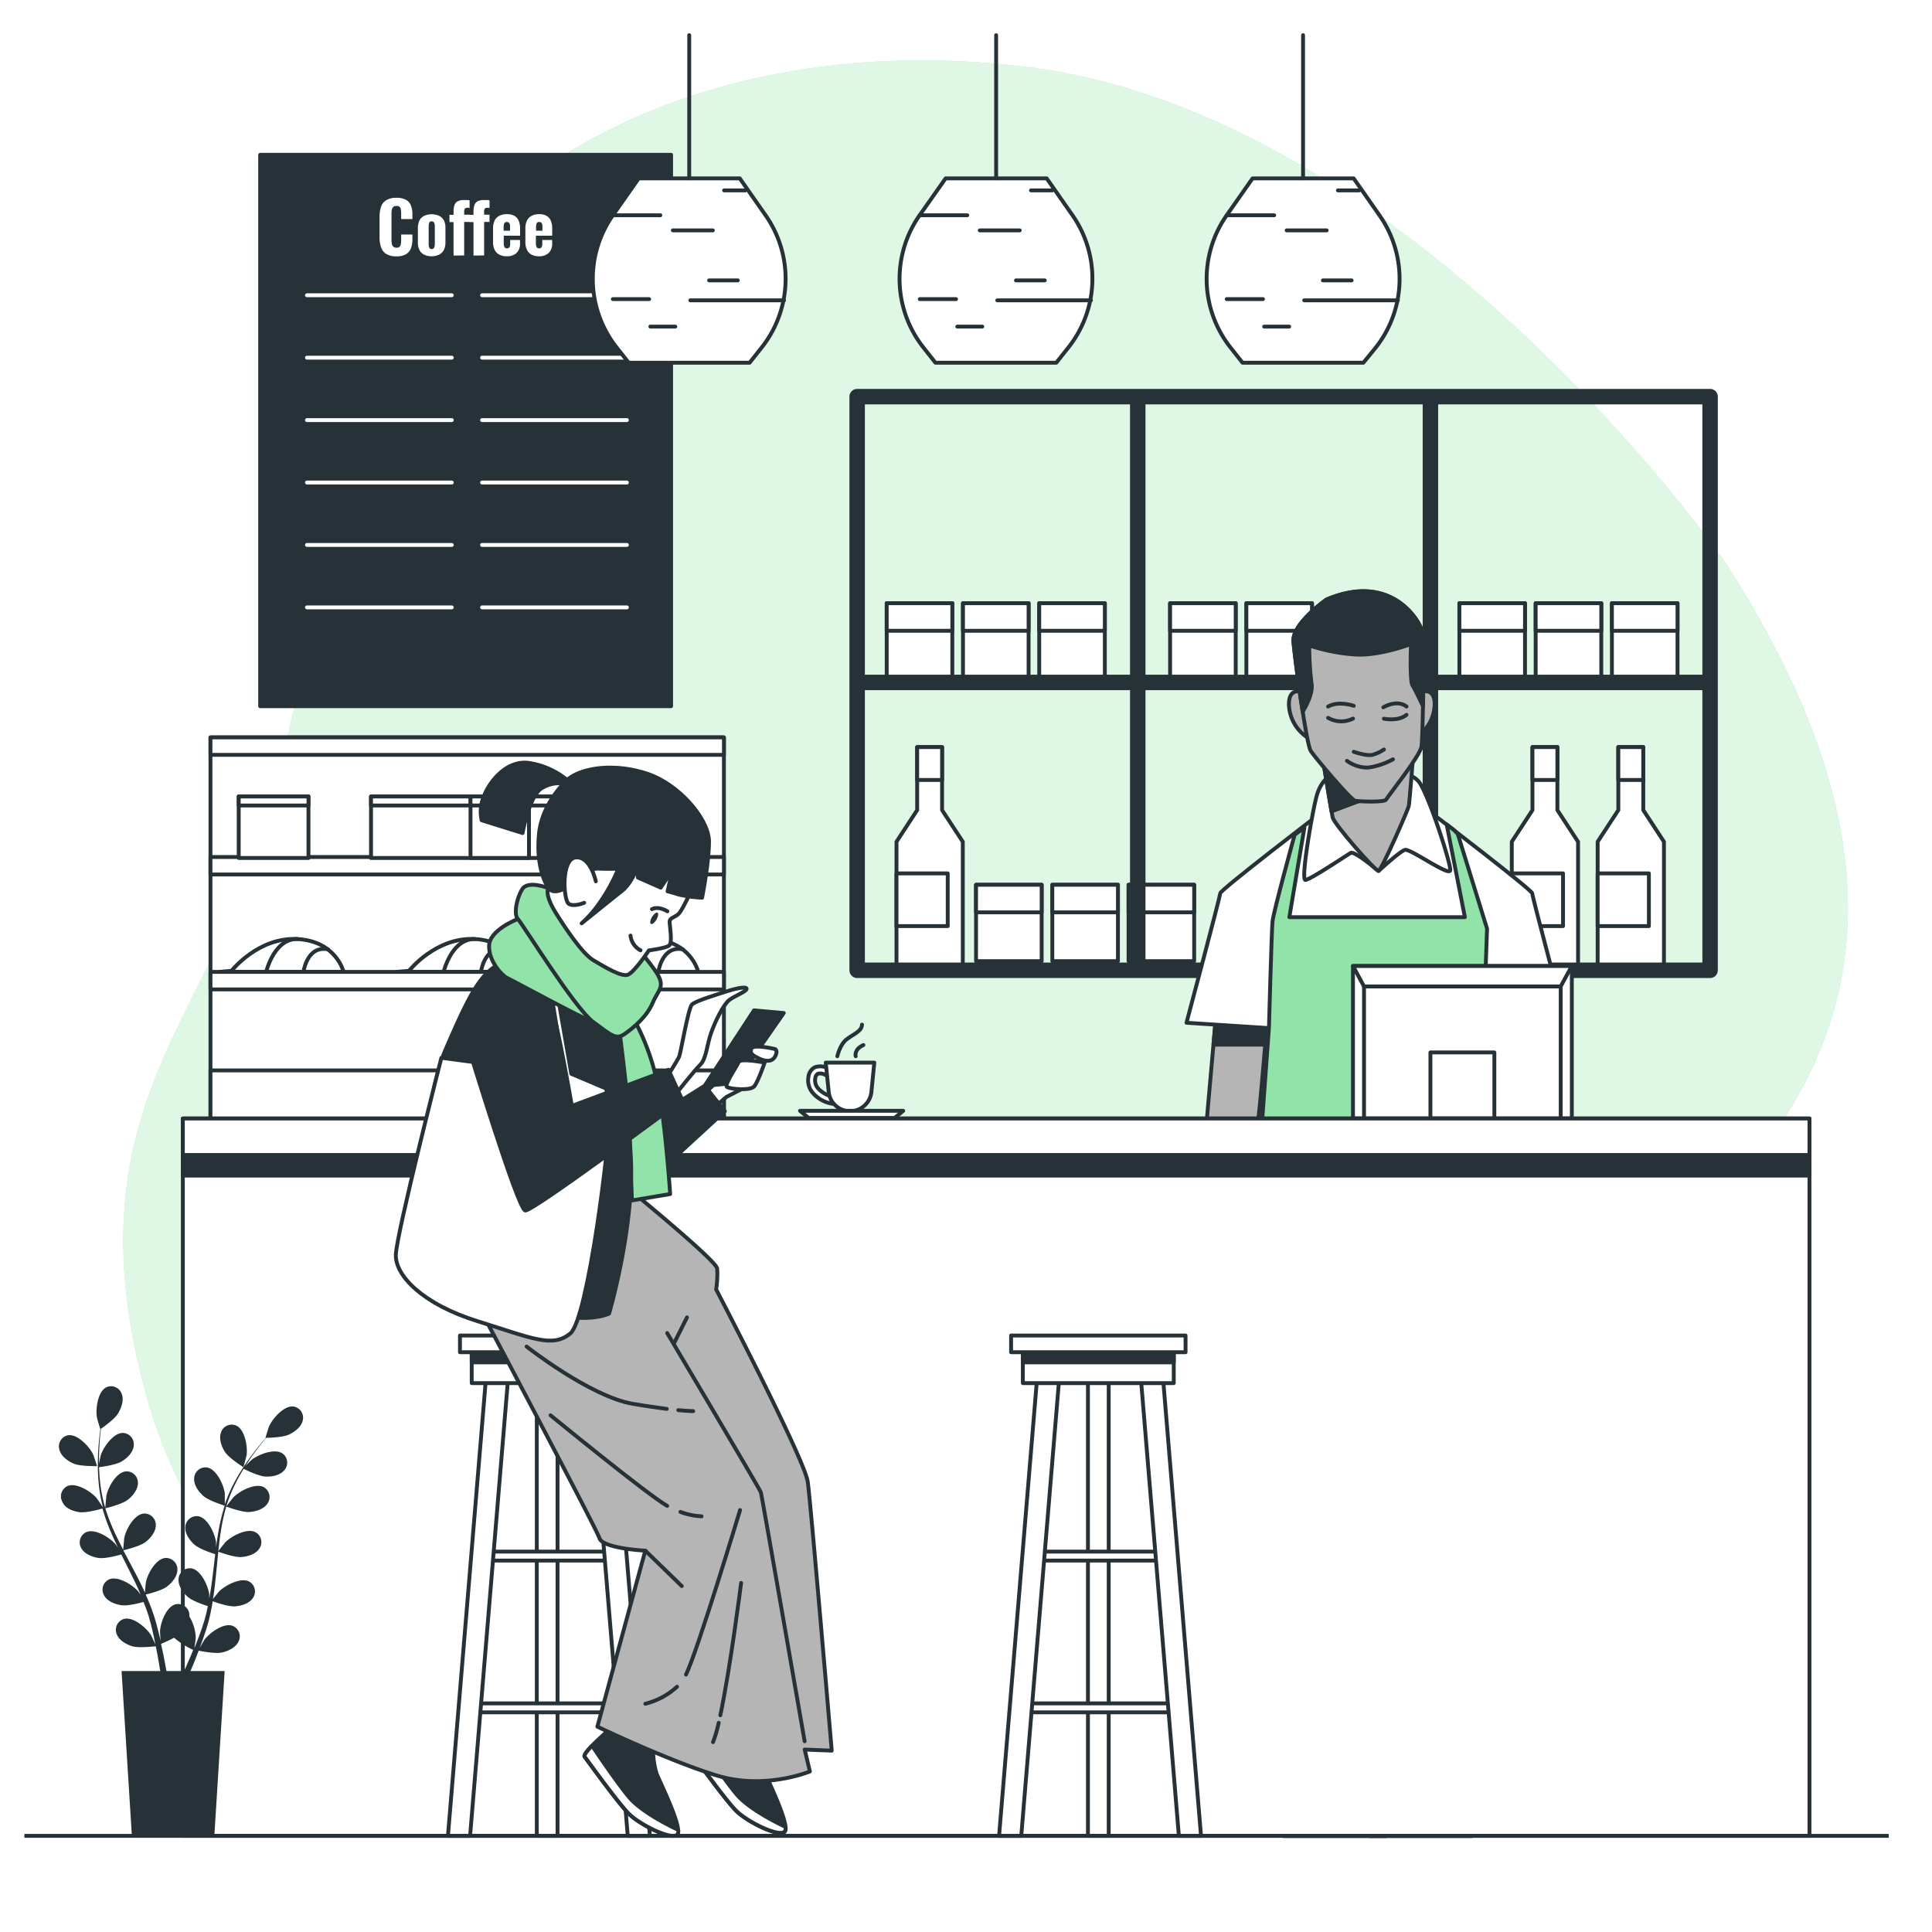 <svg class="animated" id="freepik_stories-coffee-shop" xmlns="http://www.w3.org/2000/svg" viewBox="0 0 500 500" version="1.1" xmlns:xlink="http://www.w3.org/1999/xlink" xmlns:svgjs="http://svgjs.com/svgjs"><style>svg#freepik_stories-coffee-shop:not(.animated) .animable {opacity: 0;}svg#freepik_stories-coffee-shop.animated #freepik--character-1--inject-1 {animation: 1.5s Infinite  linear heartbeat;animation-delay: 0s;}            @keyframes heartbeat {                0% {                    transform: scale(1);                }                10% {                    transform: scale(1.1);                }                30% {                    transform: scale(1);                }                40% {                    transform: scale(1);                }                50% {                    transform: scale(1.1);                }                60% {                    transform: scale(1);                }                100% {                    transform: scale(1);                }            }        </style><g id="freepik--background-simple--inject-1" class="animable" style="transform-origin: 255.072px 244.419px;"><path d="M446.33,145.29s-80.4-115.75-180.78-128C176.94,6.41,94.69,48.79,83.24,140.35,79.16,173,71.9,209.07,59,238.83,44.53,272.21,19.84,300,38.75,364.17,52.26,410,96.83,452.63,142.35,473.22H247c38.68-18.62,74.75-54.45,106.17-88C398.12,337.27,541.4,292.17,446.33,145.29Z" style="fill: rgb(146, 227, 169); transform-origin: 255.072px 244.419px;" id="el7f50uiq96oq" class="animable"></path><g id="elpj4ltdz4rja"><path d="M446.33,145.29s-80.4-115.75-180.78-128C176.94,6.41,94.69,48.79,83.24,140.35,79.16,173,71.9,209.07,59,238.83,44.53,272.21,19.84,300,38.75,364.17,52.26,410,96.83,452.63,142.35,473.22H247c38.68-18.62,74.75-54.45,106.17-88C398.12,337.27,541.4,292.17,446.33,145.29Z" style="fill: rgb(255, 255, 255); opacity: 0.7; transform-origin: 255.072px 244.419px;" class="animable"></path></g></g><g id="freepik--shelves-2--inject-1" class="animable" style="transform-origin: 332.2px 176.88px;"><rect x="229.48" y="156.11" width="16.98" height="19.76" style="fill: rgb(255, 255, 255); stroke: rgb(38, 50, 56); stroke-linecap: round; stroke-linejoin: round; transform-origin: 237.97px 165.99px;" id="elx6zt8r5z2la" class="animable"></rect><rect x="249.22" y="156.11" width="16.98" height="19.76" style="fill: rgb(255, 255, 255); stroke: rgb(38, 50, 56); stroke-linecap: round; stroke-linejoin: round; transform-origin: 257.71px 165.99px;" id="elfu5qnewauj6" class="animable"></rect><rect x="268.95" y="156.11" width="16.98" height="19.76" style="fill: rgb(255, 255, 255); stroke: rgb(38, 50, 56); stroke-linecap: round; stroke-linejoin: round; transform-origin: 277.44px 165.99px;" id="elrm3hd9yzpgo" class="animable"></rect><rect x="229.48" y="156.11" width="16.98" height="7.14" style="fill: rgb(255, 255, 255); stroke: rgb(38, 50, 56); stroke-linecap: round; stroke-linejoin: round; transform-origin: 237.97px 159.68px;" id="el70072feyek9" class="animable"></rect><rect x="249.22" y="156.11" width="16.98" height="7.14" style="fill: rgb(255, 255, 255); stroke: rgb(38, 50, 56); stroke-linecap: round; stroke-linejoin: round; transform-origin: 257.71px 159.68px;" id="elsc3gjtb9yo" class="animable"></rect><rect x="268.95" y="156.11" width="16.98" height="7.14" style="fill: rgb(255, 255, 255); stroke: rgb(38, 50, 56); stroke-linecap: round; stroke-linejoin: round; transform-origin: 277.44px 159.68px;" id="elj67o6wdxg2" class="animable"></rect><rect x="252.6" y="228.98" width="16.98" height="19.76" style="fill: rgb(255, 255, 255); stroke: rgb(38, 50, 56); stroke-linecap: round; stroke-linejoin: round; transform-origin: 261.09px 238.86px;" id="el20nto9fi2fu" class="animable"></rect><rect x="272.34" y="228.98" width="16.98" height="19.76" style="fill: rgb(255, 255, 255); stroke: rgb(38, 50, 56); stroke-linecap: round; stroke-linejoin: round; transform-origin: 280.83px 238.86px;" id="eley5cet9gzxk" class="animable"></rect><rect x="292.07" y="228.98" width="16.98" height="19.76" style="fill: rgb(255, 255, 255); stroke: rgb(38, 50, 56); stroke-linecap: round; stroke-linejoin: round; transform-origin: 300.56px 238.86px;" id="elpaxvpthvcgq" class="animable"></rect><rect x="252.6" y="228.98" width="16.98" height="7.14" style="fill: rgb(255, 255, 255); stroke: rgb(38, 50, 56); stroke-linecap: round; stroke-linejoin: round; transform-origin: 261.09px 232.55px;" id="el1fu6c6vkvtjh" class="animable"></rect><rect x="272.34" y="228.98" width="16.98" height="7.14" style="fill: rgb(255, 255, 255); stroke: rgb(38, 50, 56); stroke-linecap: round; stroke-linejoin: round; transform-origin: 280.83px 232.55px;" id="el5csx5fq3l4" class="animable"></rect><rect x="292.07" y="228.98" width="16.98" height="7.14" style="fill: rgb(255, 255, 255); stroke: rgb(38, 50, 56); stroke-linecap: round; stroke-linejoin: round; transform-origin: 300.56px 232.55px;" id="el6cmw05hkbhm" class="animable"></rect><rect x="302.82" y="156.11" width="16.98" height="19.76" style="fill: rgb(255, 255, 255); stroke: rgb(38, 50, 56); stroke-linecap: round; stroke-linejoin: round; transform-origin: 311.31px 165.99px;" id="elshw1bngp90l" class="animable"></rect><rect x="322.56" y="156.11" width="16.98" height="19.76" style="fill: rgb(255, 255, 255); stroke: rgb(38, 50, 56); stroke-linecap: round; stroke-linejoin: round; transform-origin: 331.05px 165.99px;" id="el6aiq2i8rstt" class="animable"></rect><rect x="342.29" y="156.11" width="16.98" height="19.76" style="fill: rgb(255, 255, 255); stroke: rgb(38, 50, 56); stroke-linecap: round; stroke-linejoin: round; transform-origin: 350.78px 165.99px;" id="el4odvhmcw3u7" class="animable"></rect><rect x="302.82" y="156.11" width="16.98" height="7.14" style="fill: rgb(255, 255, 255); stroke: rgb(38, 50, 56); stroke-linecap: round; stroke-linejoin: round; transform-origin: 311.31px 159.68px;" id="elad6my40vsuw" class="animable"></rect><rect x="322.56" y="156.11" width="16.98" height="7.14" style="fill: rgb(255, 255, 255); stroke: rgb(38, 50, 56); stroke-linecap: round; stroke-linejoin: round; transform-origin: 331.05px 159.68px;" id="el42mumpivrkm" class="animable"></rect><rect x="342.29" y="156.11" width="16.98" height="7.14" style="fill: rgb(255, 255, 255); stroke: rgb(38, 50, 56); stroke-linecap: round; stroke-linejoin: round; transform-origin: 350.78px 159.68px;" id="el44v521c5foo" class="animable"></rect><rect x="377.69" y="156.11" width="16.98" height="19.76" style="fill: rgb(255, 255, 255); stroke: rgb(38, 50, 56); stroke-linecap: round; stroke-linejoin: round; transform-origin: 386.18px 165.99px;" id="elyit2u6zlerh" class="animable"></rect><rect x="397.43" y="156.11" width="16.98" height="19.76" style="fill: rgb(255, 255, 255); stroke: rgb(38, 50, 56); stroke-linecap: round; stroke-linejoin: round; transform-origin: 405.92px 165.99px;" id="el36tatq5o3h9" class="animable"></rect><rect x="417.16" y="156.11" width="16.98" height="19.76" style="fill: rgb(255, 255, 255); stroke: rgb(38, 50, 56); stroke-linecap: round; stroke-linejoin: round; transform-origin: 425.65px 165.99px;" id="elofzr66vgruj" class="animable"></rect><rect x="377.69" y="156.11" width="16.98" height="7.14" style="fill: rgb(255, 255, 255); stroke: rgb(38, 50, 56); stroke-linecap: round; stroke-linejoin: round; transform-origin: 386.18px 159.68px;" id="el211x4irt3kf" class="animable"></rect><rect x="397.43" y="156.11" width="16.98" height="7.14" style="fill: rgb(255, 255, 255); stroke: rgb(38, 50, 56); stroke-linecap: round; stroke-linejoin: round; transform-origin: 405.92px 159.68px;" id="eluwwd1swlqs" class="animable"></rect><rect x="417.16" y="156.11" width="16.98" height="7.14" style="fill: rgb(255, 255, 255); stroke: rgb(38, 50, 56); stroke-linecap: round; stroke-linejoin: round; transform-origin: 425.65px 159.68px;" id="eljk33gfl1s4h" class="animable"></rect><polygon points="425.28 209.66 425.28 193.34 418.82 193.34 418.82 209.66 413.47 217.84 413.47 250.21 430.63 250.21 430.63 217.84 425.28 209.66" style="fill: rgb(255, 255, 255); stroke: rgb(38, 50, 56); stroke-linecap: round; stroke-linejoin: round; transform-origin: 422.05px 221.775px;" id="elbgmtrcv7r7i" class="animable"></polygon><rect x="418.82" y="193.34" width="6.45" height="8.52" style="fill: rgb(255, 255, 255); stroke: rgb(38, 50, 56); stroke-linecap: round; stroke-linejoin: round; transform-origin: 422.045px 197.6px;" id="elh1rqoz4txl8" class="animable"></rect><rect x="413.47" y="226.03" width="13.26" height="13.65" style="fill: rgb(255, 255, 255); stroke: rgb(38, 50, 56); stroke-linecap: round; stroke-linejoin: round; transform-origin: 420.1px 232.855px;" id="el194g6m36fdj" class="animable"></rect><polygon points="403.05 209.66 403.05 193.34 396.6 193.34 396.6 209.66 391.25 217.84 391.25 250.21 408.4 250.21 408.4 217.84 403.05 209.66" style="fill: rgb(255, 255, 255); stroke: rgb(38, 50, 56); stroke-linecap: round; stroke-linejoin: round; transform-origin: 399.825px 221.775px;" id="elea5jrpf4hah" class="animable"></polygon><rect x="396.6" y="193.34" width="6.45" height="8.52" style="fill: rgb(255, 255, 255); stroke: rgb(38, 50, 56); stroke-linecap: round; stroke-linejoin: round; transform-origin: 399.825px 197.6px;" id="el55p4apc9sbh" class="animable"></rect><rect x="391.25" y="226.03" width="13.26" height="13.65" style="fill: rgb(255, 255, 255); stroke: rgb(38, 50, 56); stroke-linecap: round; stroke-linejoin: round; transform-origin: 397.88px 232.855px;" id="elb446gzvvqaw" class="animable"></rect><polygon points="243.81 209.66 243.81 193.34 237.36 193.34 237.36 209.66 232.01 217.84 232.01 250.21 249.17 250.21 249.17 217.84 243.81 209.66" style="fill: rgb(255, 255, 255); stroke: rgb(38, 50, 56); stroke-linecap: round; stroke-linejoin: round; transform-origin: 240.59px 221.775px;" id="eljpjocfgmqu" class="animable"></polygon><rect x="237.36" y="193.34" width="6.45" height="8.52" style="fill: rgb(255, 255, 255); stroke: rgb(38, 50, 56); stroke-linecap: round; stroke-linejoin: round; transform-origin: 240.585px 197.6px;" id="elsjcjwuiak1l" class="animable"></rect><rect x="232.01" y="226.03" width="13.26" height="13.65" style="fill: rgb(255, 255, 255); stroke: rgb(38, 50, 56); stroke-linecap: round; stroke-linejoin: round; transform-origin: 238.64px 232.855px;" id="el7cz5ta9zsrt" class="animable"></rect><line x1="222.15" y1="176.61" x2="441.03" y2="176.61" style="fill: none; stroke: rgb(38, 50, 56); stroke-linecap: round; stroke-linejoin: round; stroke-width: 4px; transform-origin: 331.59px 176.61px;" id="elroptrxcpje" class="animable"></line><line x1="294.45" y1="104.56" x2="294.45" y2="250.98" style="fill: none; stroke: rgb(38, 50, 56); stroke-linecap: round; stroke-linejoin: round; stroke-width: 4px; transform-origin: 294.45px 177.77px;" id="elokhqk7s1zcd" class="animable"></line><line x1="370.19" y1="104.56" x2="370.19" y2="250.98" style="fill: none; stroke: rgb(38, 50, 56); stroke-linecap: round; stroke-linejoin: round; stroke-width: 4px; transform-origin: 370.19px 177.77px;" id="eldb659bfbhmt" class="animable"></line><rect x="221.83" y="102.65" width="220.74" height="148.46" style="fill: none; stroke: rgb(38, 50, 56); stroke-linecap: round; stroke-linejoin: round; stroke-width: 4px; transform-origin: 332.2px 176.88px;" id="elo4z2h4nk1k" class="animable"></rect></g><g id="freepik--shelves-1--inject-1" class="animable" style="transform-origin: 120.91px 240.515px;"><rect x="54.47" y="190.84" width="132.88" height="99.35" style="fill: rgb(255, 255, 255); stroke: rgb(38, 50, 56); stroke-linecap: round; stroke-linejoin: round; transform-origin: 120.91px 240.515px;" id="elj71ymr4cgb" class="animable"></rect><rect x="54.47" y="221.79" width="132.88" height="4.53" style="fill: rgb(255, 255, 255); stroke: rgb(38, 50, 56); stroke-linecap: round; stroke-linejoin: round; transform-origin: 120.91px 224.055px;" id="eltl3jo8iag6b" class="animable"></rect><path d="M59.92,251.25s6.9-8.76,17-8.23,12,8.5,12,8.5H56.74Z" style="fill: rgb(255, 255, 255); stroke: rgb(38, 50, 56); stroke-linecap: round; stroke-linejoin: round; transform-origin: 72.83px 247.258px;" id="el1pfi9gnynih" class="animable"></path><path d="M68.68,252.31S70.54,243,76.91,243" style="fill: none; stroke: rgb(38, 50, 56); stroke-linecap: round; stroke-linejoin: round; transform-origin: 72.795px 247.655px;" id="elsas0sn5z39b" class="animable"></path><path d="M78.5,251.78s.8-7.16,6.38-6.1" style="fill: none; stroke: rgb(38, 50, 56); stroke-linecap: round; stroke-linejoin: round; transform-origin: 81.69px 248.676px;" id="elkbtg6p56dql" class="animable"></path><path d="M105.85,251.25s6.9-8.76,17-8.23,12,8.5,12,8.5H102.66Z" style="fill: rgb(255, 255, 255); stroke: rgb(38, 50, 56); stroke-linecap: round; stroke-linejoin: round; transform-origin: 118.755px 247.258px;" id="el0z6kaunhaowr" class="animable"></path><path d="M114.61,252.31s1.85-9.29,8.22-9.29" style="fill: none; stroke: rgb(38, 50, 56); stroke-linecap: round; stroke-linejoin: round; transform-origin: 118.72px 247.665px;" id="elzxv45slwha" class="animable"></path><path d="M124.43,251.78s.79-7.16,6.37-6.1" style="fill: none; stroke: rgb(38, 50, 56); stroke-linecap: round; stroke-linejoin: round; transform-origin: 127.615px 248.676px;" id="el8e1so0k9qbr" class="animable"></path><path d="M151.77,251.25s6.9-8.76,17-8.23,11.94,8.5,11.94,8.5H148.58Z" style="fill: rgb(255, 255, 255); stroke: rgb(38, 50, 56); stroke-linecap: round; stroke-linejoin: round; transform-origin: 164.645px 247.258px;" id="elmyz6way2ele" class="animable"></path><path d="M160.53,252.31s1.86-9.29,8.23-9.29" style="fill: none; stroke: rgb(38, 50, 56); stroke-linecap: round; stroke-linejoin: round; transform-origin: 164.645px 247.665px;" id="elbpor5gwdquf" class="animable"></path><path d="M170.35,251.78s.8-7.16,6.37-6.1" style="fill: none; stroke: rgb(38, 50, 56); stroke-linecap: round; stroke-linejoin: round; transform-origin: 173.535px 248.676px;" id="elu6pm3v2v5er" class="animable"></path><rect x="54.47" y="251.53" width="132.88" height="4.53" style="fill: rgb(255, 255, 255); stroke: rgb(38, 50, 56); stroke-linecap: round; stroke-linejoin: round; transform-origin: 120.91px 253.795px;" id="eljnu8hb1ezl" class="animable"></rect><rect x="54.47" y="190.84" width="132.88" height="4.51" style="fill: rgb(255, 255, 255); stroke: rgb(38, 50, 56); stroke-linecap: round; stroke-linejoin: round; transform-origin: 120.91px 193.095px;" id="elgfxgvfav7p9" class="animable"></rect><rect x="54.47" y="277.02" width="132.88" height="13.16" style="fill: rgb(255, 255, 255); stroke: rgb(38, 50, 56); stroke-linecap: round; stroke-linejoin: round; transform-origin: 120.91px 283.6px;" id="elm5gbxeacrk" class="animable"></rect><rect x="61.78" y="206.12" width="18.05" height="15.93" style="fill: rgb(255, 255, 255); stroke: rgb(38, 50, 56); stroke-linecap: round; stroke-linejoin: round; transform-origin: 70.805px 214.085px;" id="eljpql2w5hj8h" class="animable"></rect><rect x="61.78" y="206.12" width="18.05" height="2.34" style="fill: rgb(255, 255, 255); stroke: rgb(38, 50, 56); stroke-linecap: round; stroke-linejoin: round; transform-origin: 70.805px 207.29px;" id="elcabqeyv0pun" class="animable"></rect><rect x="96.02" y="206.12" width="55.48" height="15.93" style="fill: rgb(255, 255, 255); stroke: rgb(38, 50, 56); stroke-linecap: round; stroke-linejoin: round; transform-origin: 123.76px 214.085px;" id="elr28pp57cqae" class="animable"></rect><rect x="96.02" y="206.12" width="55.48" height="2.34" style="fill: rgb(255, 255, 255); stroke: rgb(38, 50, 56); stroke-linecap: round; stroke-linejoin: round; transform-origin: 123.76px 207.29px;" id="eldwivf7qrp6d" class="animable"></rect><rect x="121.77" y="206.12" width="15.13" height="15.93" style="fill: rgb(255, 255, 255); stroke: rgb(38, 50, 56); stroke-linecap: round; stroke-linejoin: round; transform-origin: 129.335px 214.085px;" id="el7nspno0sdht" class="animable"></rect><rect x="121.77" y="206.12" width="15.13" height="2.34" style="fill: rgb(255, 255, 255); stroke: rgb(38, 50, 56); stroke-linecap: round; stroke-linejoin: round; transform-origin: 129.335px 207.29px;" id="el3l9glv7ogux" class="animable"></rect></g><g id="freepik--character-2--inject-1" class="animable" style="transform-origin: 356.165px 314.088px;"><path d="M329,360.17l14.22,95.91-1.83,2.75v4.82s-9,8-9.18,9a8.58,8.58,0,0,0,0,2.52h26.39s0-3.67-.23-5.74-.92-1.6-.69-4.13,1.38-6.88,1.15-9.17-1.61-2.3-1.84-6.2-3-90.4-3-90.4Z" style="fill: rgb(38, 50, 56); stroke: rgb(38, 50, 56); stroke-linecap: round; stroke-linejoin: round; transform-origin: 343.93px 417.35px;" id="eljy6milnol9i" class="animable"></path><path d="M384.12,360.17l-14.23,95.91,1.84,2.75v4.82s8.94,8,9.17,9a8.58,8.58,0,0,1,0,2.52H354.52s0-3.67.23-5.74.91-1.6.69-4.13-1.38-6.88-1.15-9.17,1.6-2.3,1.83-6.2,3-90.4,3-90.4Z" style="fill: rgb(38, 50, 56); stroke: rgb(38, 50, 56); stroke-linecap: round; stroke-linejoin: round; transform-origin: 369.19px 417.35px;" id="elzul0d6gwowd" class="animable"></path><path d="M397.73,263.63,400.88,288s-3.33,2.8-6.48,1.23-8.24-7.36-8.59-8.24S384.23,265,384.23,265Z" style="fill: rgb(181, 181, 181); stroke: rgb(38, 50, 56); stroke-linecap: round; stroke-linejoin: round; transform-origin: 392.555px 276.669px;" id="el4kaomej58d5" class="animable"></path><path d="M397.73,263.63l-13.5,1.4s.2,2.39.46,5.32H398.6Z" style="fill: rgb(38, 50, 56); stroke: rgb(38, 50, 56); stroke-linecap: round; stroke-linejoin: round; transform-origin: 391.415px 266.99px;" id="el4g6owddxuoh" class="animable"></path><path d="M314.67,263.28l-2.1,23.65s-.7,7.88-.7,11.56.08,35.82.08,35.82-1.23,8.76-.35,10,4.55,6.13,4.55,6.13,3.68,1.05,4.21,1.23,2.1-2.1,1.22-2.46a20.18,20.18,0,0,0-2.62-.7l-2.81-5.78,2.11-5.61s1.57,7.19,1.57,7.89.88,2.28,1.4.17-.17-3.85.35-6.48S321.06,334,320,332s-1.58-2.8-1.58-2.8,6.41-36,6.93-37.57S328,263.45,328,263.45Z" style="fill: rgb(181, 181, 181); stroke: rgb(38, 50, 56); stroke-linecap: round; stroke-linejoin: round; transform-origin: 319.641px 307.48px;" id="el2tl64mbrqg5" class="animable"></path><path d="M314.05,270.35h13.38c.33-4,.56-6.9.56-6.9l-13.32-.17Z" style="fill: rgb(38, 50, 56); stroke: rgb(38, 50, 56); stroke-linecap: round; stroke-linejoin: round; transform-origin: 321.02px 266.815px;" id="elu0305v0l66f" class="animable"></path><path d="M383.93,266.09l21.34-1.38s-8.72-32.58-8.72-33.49-26.16-20.88-26.16-20.88l-1.61-.23L356.16,212l-12.62-1.91-1.6.23s-26.16,20-26.16,20.88-8.72,33.49-8.72,33.49l21.34,1.38-1.83,25s-2.76,16.75-1.84,27.08-.29,45.66-.29,45.66h63.44s-.28-36.26-.28-45.66c0-10.37-2.3-27.08-2.3-27.08Z" style="fill: rgb(255, 255, 255); stroke: rgb(38, 50, 56); stroke-linecap: round; stroke-linejoin: round; transform-origin: 356.165px 286.95px;" id="elcza3yklg7v8" class="animable"></path><path d="M377.27,215.84l-.95-1-1.92-1.48,4.71,24H333.68l3.9-23.17-2.52,1.83s-5.51,20-5.74,22.49-.92,27.53-.92,27.53l-1.83,25s-2.76,16.75-1.84,27.08-.29,45.66-.29,45.66h63.44s-.28-36.26-.28-45.66c0-10.37-2.3-27.08-2.3-27.08l-1.37-25,.92-25.7Z" style="fill: rgb(146, 227, 169); stroke: rgb(38, 50, 56); stroke-linecap: round; stroke-linejoin: round; transform-origin: 356.16px 288.57px;" id="elqtmf4dqyz1b" class="animable"></path><path d="M343.71,201a10.26,10.26,0,0,0-2.92,4.88c-1,3.32-4.29,22-2.93,21.85s10.73-6.44,11.71-7,7.21,4.68,7.21,4.68,5.47-5.07,6.83-5.46,11.51,7,11.71,5.27-5.85-20.29-8.2-23-8.19-2.93-8.19-2.93S350.35,196.51,343.71,201Z" style="fill: rgb(255, 255, 255); stroke: rgb(38, 50, 56); stroke-linecap: round; stroke-linejoin: round; transform-origin: 356.43px 213.085px;" id="elwmkwiya4q3j" class="animable"></path><path d="M342.15,195.14s2.34,14.63,2.73,16.39,11.12,14.05,11.9,13.85,7.61-15.8,7.81-16.78S365.76,195,365.76,195Z" style="fill: rgb(181, 181, 181); stroke: rgb(38, 50, 56); stroke-linecap: round; stroke-linejoin: round; transform-origin: 353.955px 210.191px;" id="el54aww2lrd2v" class="animable"></path><path d="M358.28,195l-16.13.13s1.71,10.64,2.45,14.86l10.65-4Z" style="fill: rgb(38, 50, 56); stroke: rgb(38, 50, 56); stroke-linecap: round; stroke-linejoin: round; transform-origin: 350.215px 202.495px;" id="eldvs8a9rtq1" class="animable"></path><path d="M337.86,179.34s-4.29-2.15-4.29,2.93a10.63,10.63,0,0,0,4.49,8.38C338.64,191.05,337.86,179.34,337.86,179.34Z" style="fill: rgb(181, 181, 181); stroke: rgb(38, 50, 56); stroke-linecap: round; stroke-linejoin: round; transform-origin: 335.922px 184.774px;" id="elh53xhu1rhvo" class="animable"></path><path d="M367,179.34s4.29-2.15,4.29,2.93a10.66,10.66,0,0,1-4.48,8.38C366.17,191.05,367,179.34,367,179.34Z" style="fill: rgb(181, 181, 181); stroke: rgb(38, 50, 56); stroke-linecap: round; stroke-linejoin: round; transform-origin: 368.929px 184.774px;" id="el4bicimottfc" class="animable"></path><path d="M343.32,155.15s-9,6.24-8.58,10.92,3.32,26.54,4.49,28.29,10.34,12.68,11.51,12.88,7.64.46,8-.32,8.75-11.19,9.14-13.73.78-27.7,0-30.24S359.91,148.12,343.32,155.15Z" style="fill: rgb(181, 181, 181); stroke: rgb(38, 50, 56); stroke-linecap: round; stroke-linejoin: round; transform-origin: 351.528px 180.227px;" id="el8rmg0wv8ga6" class="animable"></path><path d="M343.32,155.15s-9,6.24-8.58,10.92c.23,2.71,1.3,11.16,2.39,18.15.72-1.18,2.78-4.83,2.29-7.42a76.13,76.13,0,0,1-.58-9.75,48.32,48.32,0,0,0,11.9,2.34c6.44.39,14.43-2.73,14.43-2.73s-.39,9.56.39,10.73c.58.87,2,3.9,2.73,5.39.13-8.15.1-18.27-.38-19.83C367.12,160.42,359.91,148.12,343.32,155.15Z" style="fill: rgb(38, 50, 56); stroke: rgb(38, 50, 56); stroke-linecap: round; stroke-linejoin: round; transform-origin: 351.541px 168.613px;" id="el4ug16z4yys" class="animable"></path><path d="M350.35,194.56s3.31,1.17,4.87.78a9.9,9.9,0,0,0,2.93-1.37" style="fill: none; stroke: rgb(38, 50, 56); stroke-linecap: round; stroke-linejoin: round; transform-origin: 354.25px 194.695px;" id="eluqscs0hds9" class="animable"></path><path d="M348.59,196.9a9,9,0,0,0,5.46,1.75,18.78,18.78,0,0,0,6.44-2.14" style="fill: none; stroke: rgb(38, 50, 56); stroke-linecap: round; stroke-linejoin: round; transform-origin: 354.54px 197.58px;" id="el9zlf6hkxtg" class="animable"></path><path d="M343.71,185.78a6.84,6.84,0,0,0,6.44.19" style="fill: none; stroke: rgb(38, 50, 56); stroke-linecap: round; stroke-linejoin: round; transform-origin: 346.93px 186.232px;" id="elvehbib2min7" class="animable"></path><path d="M358.15,186s3.71.78,5.85-1" style="fill: none; stroke: rgb(38, 50, 56); stroke-linecap: round; stroke-linejoin: round; transform-origin: 361.075px 185.585px;" id="eln2blcop5mn" class="animable"></path><path d="M350.35,182.66s-3.91-1.37-6.64.19" style="fill: none; stroke: rgb(38, 50, 56); stroke-linecap: round; stroke-linejoin: round; transform-origin: 347.03px 182.477px;" id="el9vvxgh5xptt" class="animable"></path><path d="M358,183.05s3.51-2.15,6-.2" style="fill: none; stroke: rgb(38, 50, 56); stroke-linecap: round; stroke-linejoin: round; transform-origin: 361px 182.541px;" id="elwu69mk5bti8" class="animable"></path><path d="M388.26,277.29s7.19,2.81,10.34,5.61,2.46,8.41,1,11-7.18,3.85-9.11,3.33-3.82-4.1-5.24-6.17-5.62-11.53-5.62-11.53Z" style="fill: rgb(181, 181, 181); stroke: rgb(38, 50, 56); stroke-linecap: round; stroke-linejoin: round; transform-origin: 390.23px 287.318px;" id="el4dafgb2lwah" class="animable"></path><path d="M377.93,274a14,14,0,0,1-3.68,1.06c-1.75.17-5.26-1.23-5.43.52s2.27,3.15,3.85,3.51a18.54,18.54,0,0,0,4.56,0,69.4,69.4,0,0,0,6.48,5.6c1.93,1.23,7.18-.17,7-2.63s-4.21-5.95-6.31-7S377.93,274,377.93,274Z" style="fill: rgb(181, 181, 181); stroke: rgb(38, 50, 56); stroke-linecap: round; stroke-linejoin: round; transform-origin: 379.763px 279.572px;" id="elij4i8wr1wm" class="animable"></path><path d="M378.8,269.93s-2.45,8.06-1.57,9.12,1.75,1.05,2.45.52,3.15-5.61,3.68-7.53S380.91,266.78,378.8,269.93Z" style="fill: rgb(181, 181, 181); stroke: rgb(38, 50, 56); stroke-linecap: round; stroke-linejoin: round; transform-origin: 380.231px 274.278px;" id="eliyojprqkpin" class="animable"></path><path d="M383.36,272s3.33.7,3.5,2.27-2.8,6.14-4.55,7.19-2.63-1.93-2.63-1.93Z" style="fill: rgb(181, 181, 181); stroke: rgb(38, 50, 56); stroke-linecap: round; stroke-linejoin: round; transform-origin: 383.273px 276.842px;" id="el00wtqj17w3h1f" class="animable"></path><path d="M386.86,274.31s2.81,1.58,2.81,3.16-2.81,4.38-4.38,5.25-3-1.22-3-1.22Z" style="fill: rgb(181, 181, 181); stroke: rgb(38, 50, 56); stroke-linecap: round; stroke-linejoin: round; transform-origin: 385.98px 278.621px;" id="elkto7154tgr" class="animable"></path><path d="M389.67,277.47s1.75,3.85,1.05,4.55-4.56,3.16-5.43,2.81,0-2.11,0-2.11S389,279.05,389.67,277.47Z" style="fill: rgb(181, 181, 181); stroke: rgb(38, 50, 56); stroke-linecap: round; stroke-linejoin: round; transform-origin: 387.894px 281.167px;" id="elgb9adxf1h57" class="animable"></path></g><g id="freepik--Mug--inject-1" class="animable" style="transform-origin: 220.395px 277.25px;"><path d="M216.07,285.72H216a8.5,8.5,0,0,1-5.86-3.13,5,5,0,0,1-.91-3.93,3.14,3.14,0,0,1,1.67-2.46,4.35,4.35,0,0,1,3.61.38.92.92,0,0,1-.9,1.61h0a2.66,2.66,0,0,0-1.93-.31A1.46,1.46,0,0,0,211,279a3.13,3.13,0,0,0,.58,2.5,6.86,6.86,0,0,0,4.6,2.39.92.92,0,0,1-.11,1.84Z" style="fill: rgb(255, 255, 255); stroke: rgb(38, 50, 56); stroke-linecap: round; stroke-linejoin: round; transform-origin: 213.093px 280.852px;" id="elhg8p1gdtduw" class="animable"></path><path d="M220,287.58h0a5.56,5.56,0,0,1-5.53-5L213.7,275h12.57l-.75,7.57A5.57,5.57,0,0,1,220,287.58Z" style="fill: rgb(255, 255, 255); stroke: rgb(38, 50, 56); stroke-linecap: round; stroke-linejoin: round; transform-origin: 219.985px 281.29px;" id="el5e5und5furs" class="animable"></path><polygon points="233.75 287.48 207.04 287.48 209.27 289.33 231.53 289.33 233.75 287.48" style="fill: rgb(255, 255, 255); stroke: rgb(38, 50, 56); stroke-linecap: round; stroke-linejoin: round; transform-origin: 220.395px 288.405px;" id="elk5jlwysqae" class="animable"></polygon><path d="M216.7,273.35s.66-3,2.38-4.35,4-2.12,4-3.83" style="fill: none; stroke: rgb(38, 50, 56); stroke-linecap: round; stroke-linejoin: round; transform-origin: 219.89px 269.26px;" id="elx0a16ywy5y" class="animable"></path><path d="M221.45,273.35s-.53-1.71,2-2.9" style="fill: none; stroke: rgb(38, 50, 56); stroke-linecap: round; stroke-linejoin: round; transform-origin: 222.427px 271.9px;" id="elrc3b07l9b6e" class="animable"></path></g><g id="freepik--Counter--inject-1" class="animable" style="transform-origin: 257.805px 362.56px;"><rect x="350.15" y="250" width="56.64" height="39.46" style="fill: rgb(255, 255, 255); stroke: rgb(38, 50, 56); stroke-linecap: round; stroke-linejoin: round; transform-origin: 378.47px 269.73px;" id="elo70ca6uqj8" class="animable"></rect><rect x="353.01" y="255.29" width="50.9" height="34.17" style="fill: rgb(255, 255, 255); stroke: rgb(38, 50, 56); stroke-linecap: round; stroke-linejoin: round; transform-origin: 378.46px 272.375px;" id="elh1zdw750nm6" class="animable"></rect><rect x="370.19" y="272.37" width="16.55" height="17.08" style="fill: rgb(255, 255, 255); stroke: rgb(38, 50, 56); stroke-linecap: round; stroke-linejoin: round; transform-origin: 378.465px 280.91px;" id="el71hipjd4zct" class="animable"></rect><polygon points="353.01 255.29 350.15 250 406.78 250 403.91 255.29 353.01 255.29" style="fill: rgb(255, 255, 255); stroke: rgb(38, 50, 56); stroke-linecap: round; stroke-linejoin: round; transform-origin: 378.465px 252.645px;" id="elovm8jo9hho9" class="animable"></polygon><rect x="47.32" y="289.48" width="420.97" height="185.64" style="fill: rgb(255, 255, 255); stroke: rgb(38, 50, 56); stroke-linecap: round; stroke-linejoin: round; transform-origin: 257.805px 382.3px;" id="elvbnm75s54c" class="animable"></rect><rect x="47.32" y="289.48" width="420.97" height="14.77" style="fill: rgb(38, 50, 56); stroke: rgb(38, 50, 56); stroke-linecap: round; stroke-linejoin: round; transform-origin: 257.805px 296.865px;" id="el8x78ddy98g2" class="animable"></rect><rect x="47.32" y="289.48" width="420.97" height="9.44" style="fill: rgb(255, 255, 255); stroke: rgb(38, 50, 56); stroke-linecap: round; stroke-linejoin: round; transform-origin: 257.805px 294.2px;" id="el723ylsosag4" class="animable"></rect></g><g id="freepik--Plant--inject-1" class="animable" style="transform-origin: 46.842px 416.942px;"><path d="M19,378.76c1.77.77,6.12.67,6.12.67s-.93-2.84-1-3c-.95-2-4-5.29-6.42-5a2.93,2.93,0,0,0-2.35,3.67C15.75,376.83,17.49,378.09,19,378.76Z" style="fill: rgb(38, 50, 56); transform-origin: 20.182px 375.423px;" id="elxemga93ter" class="animable"></path><path d="M20.51,391.34c1.84.27,5.72-.85,6-.94a51.87,51.87,0,0,0,2.36,6.5c.53,1.24,1.11,2.47,1.7,3.69-.36-.52-.68-1-.73-1-1.44-1.67-5.22-4.05-7.5-3.08a2.93,2.93,0,0,0-1.3,4.16c.84,1.53,2.86,2.29,4.49,2.53s5-.65,5.86-.9c.24.46.46.93.7,1.4,1.12,2.24,2.25,4.46,3.29,6.68.37.78.7,1.56,1,2.35l-.63-.9c-1.45-1.67-5.23-4.05-7.5-3.09a2.93,2.93,0,0,0-1.3,4.17c.84,1.53,2.85,2.28,4.49,2.52s4.66-.56,5.7-.85c.32.81.64,1.62.92,2.42.17.55.38,1.07.52,1.63s.31,1.11.46,1.65c.25,1.06.52,2.15.74,3.19.16.72.3,1.41.44,2.1-.35-.78-1.08-2.3-1.16-2.42-1.17-1.87-4.55-4.79-6.95-4.18a2.93,2.93,0,0,0-1.91,3.92c.6,1.64,2.48,2.69,4.06,3.17s5.58.05,6.06,0c.23,1.15.45,2.27.63,3.33.42,2.34.73,4.44,1,6.21H43.6c-.29-1.83-.66-4-1.15-6.48-.23-1.17-.49-2.41-.78-3.69a30.9,30.9,0,0,0,3.38-1.59A21.42,21.42,0,0,0,50,427c-.44,1.09-.88,2.14-1.32,3.13-.89,2.06-1.75,3.9-2.5,5.45h1.76c.64-1.43,1.35-3.07,2.1-4.88.45-1.1.91-2.29,1.38-3.51.46.1,4.27.87,6.05.47,1.61-.37,3.56-1.28,4.28-2.87a2.93,2.93,0,0,0-1.62-4.05c-2.34-.79-5.93,1.88-7.24,3.66-.08.1-.79,1.33-1.23,2.12.19-.5.38-1,.56-1.5.38-1,.72-2.05,1.09-3.16.17-.54.33-1.09.5-1.64s.29-1.14.44-1.71c.32-1.34.57-2.72.8-4.11.9.33,4.09,1.44,5.75,1.32s3.71-.72,4.66-2.18a2.93,2.93,0,0,0-1-4.25c-2.2-1.13-6.15,1-7.71,2.52-.1.1-1.1,1.34-1.63,2,.13-.84.26-1.67.37-2.52.3-2.46.53-4.95.78-7.44.07-.76.15-1.52.23-2.28.32.12,4.09,1.52,5.94,1.39,1.65-.11,3.71-.72,4.67-2.18a2.93,2.93,0,0,0-1-4.25c-2.2-1.14-6.14,1-7.71,2.52-.12.11-1.55,1.91-1.89,2.38.17-1.67.37-3.34.62-5a51.89,51.89,0,0,1,1.43-6.54c.15.06,4.07,1.54,6,1.41,1.65-.12,3.71-.72,4.67-2.19a2.93,2.93,0,0,0-1-4.25c-2.2-1.13-6.14,1-7.71,2.52-.12.12-1.66,2.05-1.92,2.42,0-.12.06-.25.1-.38a38,38,0,0,1,2.59-6.18c.56-1.1,1.16-2.13,1.77-3.11.7.35,3.93,1.92,5.65,2s3.77-.31,4.88-1.66a2.92,2.92,0,0,0-.51-4.33c-2.06-1.37-6.21.28-7.94,1.66-.1.07-1,.94-1.59,1.58.28-.44.56-.9.84-1.31,1-1.56,2.08-2.93,3-4.13.54-.67,1-1.28,1.51-1.84.87,0,4.37-.12,5.9-.84s3.21-2,3.57-3.72A2.94,2.94,0,0,0,75.93,364c-2.46-.26-5.39,3.11-6.29,5.13-.07.18-1,3.05-.93,3.05h.05c-.47.52-1,1.1-1.48,1.73-1,1.19-2,2.53-3.12,4.07a54.68,54.68,0,0,0-3.23,5.15,37.85,37.85,0,0,0-2.75,6.21l0,.07c0-.72,0-2.75,0-2.91-.28-2.19-2.12-6.26-4.55-6.71a2.93,2.93,0,0,0-3.38,2.76c-.14,1.74,1.12,3.48,2.35,4.58,1.39,1.24,5.24,2.44,5.55,2.54a51.5,51.5,0,0,0-1.63,6.72c-.23,1.33-.43,2.67-.61,4,0-.63,0-1.19,0-1.27-.29-2.19-2.12-6.26-4.56-6.71a2.94,2.94,0,0,0-3.38,2.76c-.14,1.74,1.12,3.48,2.35,4.58s4.52,2.21,5.39,2.48c-.07.52-.14,1-.2,1.56-.29,2.48-.58,5-.93,7.39-.13.85-.28,1.69-.43,2.52,0-.55,0-1,0-1.09-.29-2.2-2.13-6.26-4.56-6.71a2.93,2.93,0,0,0-3.38,2.75c-.14,1.74,1.12,3.49,2.35,4.59s4.2,2.09,5.23,2.43c-.18.85-.36,1.71-.57,2.53-.16.55-.28,1.1-.47,1.65s-.35,1.09-.52,1.62c-.37,1-.75,2.08-1.14,3.07-.26.69-.53,1.34-.79,2,.13-.85.36-2.52.36-2.66A11.37,11.37,0,0,0,49,418.33a4.73,4.73,0,0,0,0-.65,2.93,2.93,0,0,0-3.59-2.48c-2.39.63-3.91,4.83-4,7,0,.13.08,1.55.15,2.45-.12-.52-.23-1-.36-1.56-.26-1.06-.54-2.11-.84-3.24-.16-.54-.32-1.09-.49-1.64s-.39-1.11-.58-1.67c-.47-1.29-1-2.58-1.59-3.87.93-.22,4.2-1.06,5.52-2.07s2.7-2.65,2.69-4.39a2.94,2.94,0,0,0-3.17-3c-2.46.26-4.6,4.19-5,6.35,0,.14-.18,1.73-.24,2.6-.35-.77-.7-1.54-1.08-2.31-1.1-2.21-2.28-4.42-3.45-6.63l-1.06-2c.33-.08,4.25-1,5.72-2.12,1.31-1,2.7-2.65,2.69-4.39a2.93,2.93,0,0,0-3.17-3c-2.46.27-4.6,4.19-5,6.35,0,.16-.24,2.45-.27,3-.77-1.5-1.53-3-2.22-4.49a51.62,51.62,0,0,1-2.41-6.24c.15,0,4.24-1,5.75-2.13,1.31-1,2.7-2.65,2.69-4.4a2.92,2.92,0,0,0-3.17-3c-2.46.26-4.59,4.18-5,6.35,0,.17-.26,2.63-.26,3.08,0-.12-.1-.25-.13-.37a37.54,37.54,0,0,1-1.25-6.59c-.14-1.23-.21-2.41-.24-3.57.78-.09,4.34-.57,5.81-1.46s3-2.33,3.16-4.07a2.93,2.93,0,0,0-2.82-3.33c-2.48,0-5,3.66-5.71,5.76,0,.11-.29,1.32-.45,2.2,0-.52,0-1.06,0-1.56,0-1.87.12-3.58.24-5.1.07-.86.16-1.64.24-2.37.72-.49,3.58-2.51,4.46-4s1.57-3.44.92-5.07a2.93,2.93,0,0,0-4-1.66c-2.2,1.14-2.78,5.57-2.41,7.75,0,.19.86,3.08.9,3.05l0,0c-.1.7-.19,1.45-.28,2.27-.15,1.52-.31,3.24-.35,5.12a52.61,52.61,0,0,0,.14,6.07,39.42,39.42,0,0,0,1.13,6.7.19.19,0,0,1,0,.07c-.39-.61-1.53-2.28-1.64-2.4-1.44-1.67-5.22-4.05-7.5-3.09a2.94,2.94,0,0,0-1.3,4.17C16.86,390.35,18.87,391.1,20.51,391.34Z" style="fill: rgb(38, 50, 56); transform-origin: 47.104px 397.182px;" id="eln2nyaxnyxds" class="animable"></path><path d="M63,379.71s.79-2.89.82-3.08c.3-2.18-.4-6.59-2.63-7.67a2.92,2.92,0,0,0-4,1.76c-.6,1.65.16,3.66,1,5C59.28,377.39,63,379.71,63,379.71Z" style="fill: rgb(38, 50, 56); transform-origin: 60.43px 374.201px;" id="eler7n440o5hh" class="animable"></path><polygon points="58.14 432.47 31.46 432.47 34.13 475.12 55.47 475.12 58.14 432.47" style="fill: rgb(38, 50, 56); transform-origin: 44.8px 453.795px;" id="el6waixn0hqx4" class="animable"></polygon></g><g id="freepik--Stool--inject-1" class="animable" style="transform-origin: 284.69px 410.375px;"><rect x="281.56" y="356.28" width="5.37" height="118.84" style="fill: rgb(255, 255, 255); stroke: rgb(38, 50, 56); stroke-linecap: round; stroke-linejoin: round; transform-origin: 284.245px 415.7px;" id="elop2okt4t9y" class="animable"></rect><rect x="267.85" y="401.55" width="33.68" height="2.33" style="fill: rgb(255, 255, 255); stroke: rgb(38, 50, 56); stroke-linecap: round; stroke-linejoin: round; transform-origin: 284.69px 402.715px;" id="el77fh5gn8zxn" class="animable"></rect><rect x="265.24" y="440.83" width="38.9" height="2.33" style="fill: rgb(255, 255, 255); stroke: rgb(38, 50, 56); stroke-linecap: round; stroke-linejoin: round; transform-origin: 284.69px 441.995px;" id="elxypecju9eqq" class="animable"></rect><polygon points="264.3 475.12 258.56 475.12 268.54 354.95 274.27 354.95 264.3 475.12" style="fill: rgb(255, 255, 255); stroke: rgb(38, 50, 56); stroke-linecap: round; stroke-linejoin: round; transform-origin: 266.415px 415.035px;" id="elt70d3nn3si" class="animable"></polygon><polygon points="305.09 475.12 310.82 475.12 300.85 354.95 295.11 354.95 305.09 475.12" style="fill: rgb(255, 255, 255); stroke: rgb(38, 50, 56); stroke-linecap: round; stroke-linejoin: round; transform-origin: 302.965px 415.035px;" id="el7bb8hyb6v1q" class="animable"></polygon><rect x="264.71" y="347.63" width="39.06" height="10.32" style="fill: rgb(255, 255, 255); stroke: rgb(38, 50, 56); stroke-linecap: round; stroke-linejoin: round; transform-origin: 284.24px 352.79px;" id="el7y7tivf1y8b" class="animable"></rect><rect x="264.71" y="347.63" width="39.06" height="4.95" style="fill: rgb(38, 50, 56); stroke: rgb(38, 50, 56); stroke-linecap: round; stroke-linejoin: round; transform-origin: 284.24px 350.105px;" id="elf4yduuop21u" class="animable"></rect><rect x="261.67" y="345.63" width="45.15" height="4.33" style="fill: rgb(255, 255, 255); stroke: rgb(38, 50, 56); stroke-linecap: round; stroke-linejoin: round; transform-origin: 284.245px 347.795px;" id="elrzsxg8f0wg8" class="animable"></rect></g><g id="freepik--Poster--inject-1" class="animable" style="transform-origin: 120.505px 111.41px;"><rect x="67.33" y="40.06" width="106.35" height="142.7" style="fill: rgb(38, 50, 56); stroke: rgb(38, 50, 56); stroke-linecap: round; stroke-linejoin: round; transform-origin: 120.505px 111.41px;" id="elnkiux4iarp9" class="animable"></rect><line x1="79.44" y1="76.41" x2="116.92" y2="76.41" style="fill: none; stroke: rgb(255, 255, 255); stroke-linecap: round; stroke-linejoin: round; transform-origin: 98.18px 76.41px;" id="elr6tfahut799" class="animable"></line><line x1="79.44" y1="92.56" x2="116.92" y2="92.56" style="fill: none; stroke: rgb(255, 255, 255); stroke-linecap: round; stroke-linejoin: round; transform-origin: 98.18px 92.56px;" id="eljdjneqhdwe" class="animable"></line><line x1="79.44" y1="108.72" x2="116.92" y2="108.72" style="fill: none; stroke: rgb(255, 255, 255); stroke-linecap: round; stroke-linejoin: round; transform-origin: 98.18px 108.72px;" id="elx91lvsda1gj" class="animable"></line><line x1="79.44" y1="124.88" x2="116.92" y2="124.88" style="fill: none; stroke: rgb(255, 255, 255); stroke-linecap: round; stroke-linejoin: round; transform-origin: 98.18px 124.88px;" id="elps12w4tdk8" class="animable"></line><line x1="79.44" y1="141.03" x2="116.92" y2="141.03" style="fill: none; stroke: rgb(255, 255, 255); stroke-linecap: round; stroke-linejoin: round; transform-origin: 98.18px 141.03px;" id="elt2aox2uqid" class="animable"></line><line x1="79.44" y1="157.19" x2="116.92" y2="157.19" style="fill: none; stroke: rgb(255, 255, 255); stroke-linecap: round; stroke-linejoin: round; transform-origin: 98.18px 157.19px;" id="elvdrvxn7renq" class="animable"></line><line x1="124.76" y1="76.41" x2="162.24" y2="76.41" style="fill: none; stroke: rgb(255, 255, 255); stroke-linecap: round; stroke-linejoin: round; transform-origin: 143.5px 76.41px;" id="el01bdozmp7ljw" class="animable"></line><line x1="124.76" y1="92.56" x2="162.24" y2="92.56" style="fill: none; stroke: rgb(255, 255, 255); stroke-linecap: round; stroke-linejoin: round; transform-origin: 143.5px 92.56px;" id="elczasyuygfl" class="animable"></line><line x1="124.76" y1="108.72" x2="162.24" y2="108.72" style="fill: none; stroke: rgb(255, 255, 255); stroke-linecap: round; stroke-linejoin: round; transform-origin: 143.5px 108.72px;" id="el463qgn193fo" class="animable"></line><line x1="124.76" y1="124.88" x2="162.24" y2="124.88" style="fill: none; stroke: rgb(255, 255, 255); stroke-linecap: round; stroke-linejoin: round; transform-origin: 143.5px 124.88px;" id="elr47h920xsw8" class="animable"></line><line x1="124.76" y1="141.03" x2="162.24" y2="141.03" style="fill: none; stroke: rgb(255, 255, 255); stroke-linecap: round; stroke-linejoin: round; transform-origin: 143.5px 141.03px;" id="el1pclu9u17as" class="animable"></line><line x1="124.76" y1="157.19" x2="162.24" y2="157.19" style="fill: none; stroke: rgb(255, 255, 255); stroke-linecap: round; stroke-linejoin: round; transform-origin: 143.5px 157.19px;" id="eli8p7s0kyolm" class="animable"></line><path d="M102.55,66.34a4.75,4.75,0,0,1-2.59-.62A3.24,3.24,0,0,1,98.62,64a7.7,7.7,0,0,1-.39-2.56V56.13a7.88,7.88,0,0,1,.39-2.63A3.14,3.14,0,0,1,100,51.79a4.84,4.84,0,0,1,2.59-.6,5,5,0,0,1,2.49.53,2.87,2.87,0,0,1,1.28,1.49,6.21,6.21,0,0,1,.37,2.25v1.23h-2.91V55.31a7.27,7.27,0,0,0-.06-1,1.24,1.24,0,0,0-.3-.73,1.07,1.07,0,0,0-.85-.28,1.15,1.15,0,0,0-.87.29,1.45,1.45,0,0,0-.35.76,6.5,6.5,0,0,0-.07,1v6.71a5,5,0,0,0,.1,1.08,1.25,1.25,0,0,0,.38.71,1.17,1.17,0,0,0,.81.25,1,1,0,0,0,.83-.28,1.35,1.35,0,0,0,.31-.76,6.45,6.45,0,0,0,.07-1V60.69h2.91v1.22a6.75,6.75,0,0,1-.36,2.29,3.09,3.09,0,0,1-1.26,1.57A4.66,4.66,0,0,1,102.55,66.34Z" style="fill: rgb(255, 255, 255); transform-origin: 102.48px 58.767px;" id="elxipursxx7zo" class="animable"></path><path d="M111.71,66.32a4.28,4.28,0,0,1-1.94-.41,2.78,2.78,0,0,1-1.21-1.19,4.26,4.26,0,0,1-.41-1.95V59a4.26,4.26,0,0,1,.41-1.95,2.78,2.78,0,0,1,1.21-1.19,4.77,4.77,0,0,1,3.87,0A2.8,2.8,0,0,1,114.86,57a4.13,4.13,0,0,1,.42,1.95v3.8a4.13,4.13,0,0,1-.42,1.95,2.8,2.8,0,0,1-1.22,1.19A4.26,4.26,0,0,1,111.71,66.32Zm0-1.86a.67.67,0,0,0,.52-.19.93.93,0,0,0,.24-.53,4.38,4.38,0,0,0,.06-.77V58.79a4.42,4.42,0,0,0-.06-.78,1,1,0,0,0-.24-.53.67.67,0,0,0-.52-.2.68.68,0,0,0-.53.2A1,1,0,0,0,111,58a4.42,4.42,0,0,0-.06.78V63a4.38,4.38,0,0,0,.06.77.94.94,0,0,0,.25.53A.67.67,0,0,0,111.73,64.46Z" style="fill: rgb(255, 255, 255); transform-origin: 111.715px 60.886px;" id="el8qbfwt43o6j" class="animable"></path><path d="M117.38,66.14V57.48h-1.06V55.6h1.06v-.73a6.11,6.11,0,0,1,.19-1.64,1.8,1.8,0,0,1,.77-1.07,3.28,3.28,0,0,1,1.79-.39l.68,0c.22,0,.46,0,.72.07v2a2.21,2.21,0,0,0-.32-.07,1.84,1.84,0,0,0-.33,0,.69.69,0,0,0-.57.23,1.15,1.15,0,0,0-.18.72v.84h1.4v1.88h-1.4v8.66Zm5.16,0V57.48h-1.06V55.6h1.06v-.73a6.11,6.11,0,0,1,.19-1.64,1.8,1.8,0,0,1,.77-1.07,3.28,3.28,0,0,1,1.79-.39l.68,0c.22,0,.46,0,.72.07v2a2.21,2.21,0,0,0-.32-.07,1.84,1.84,0,0,0-.33,0,.69.69,0,0,0-.57.23,1.15,1.15,0,0,0-.18.72v.84h1.4v1.88h-1.4v8.66Z" style="fill: rgb(255, 255, 255); transform-origin: 121.505px 58.951px;" id="elds3jwevwl0a" class="animable"></path><path d="M131.16,66.32a4,4,0,0,1-1.95-.43A2.75,2.75,0,0,1,128,64.63a4.61,4.61,0,0,1-.4-2V59.1a4.61,4.61,0,0,1,.4-2,2.74,2.74,0,0,1,1.21-1.24,4,4,0,0,1,1.93-.43,3.76,3.76,0,0,1,2,.44,2.54,2.54,0,0,1,1.1,1.27,5.17,5.17,0,0,1,.36,2V61h-4.23v2a2.31,2.31,0,0,0,.1.75.81.81,0,0,0,.28.41.92.92,0,0,0,.46.11.87.87,0,0,0,.44-.11.71.71,0,0,0,.29-.38,2,2,0,0,0,.09-.67v-1h2.55V63a3.23,3.23,0,0,1-.87,2.44A3.52,3.52,0,0,1,131.16,66.32Zm-.82-6.62H132v-1a2.41,2.41,0,0,0-.09-.73.72.72,0,0,0-.29-.41,1,1,0,0,0-.48-.11.79.79,0,0,0-.45.12.88.88,0,0,0-.26.45,3.46,3.46,0,0,0-.09.9Z" style="fill: rgb(255, 255, 255); transform-origin: 131.1px 60.875px;" id="eldv2qrff8ofj" class="animable"></path><path d="M139.55,66.32a4,4,0,0,1-2-.43,2.73,2.73,0,0,1-1.18-1.26,4.47,4.47,0,0,1-.4-2V59.1a4.47,4.47,0,0,1,.4-2,2.77,2.77,0,0,1,1.2-1.24,4,4,0,0,1,1.94-.43,3.76,3.76,0,0,1,1.95.44,2.64,2.64,0,0,1,1.1,1.27,5.18,5.18,0,0,1,.35,2V61h-4.22v2a2.31,2.31,0,0,0,.1.75.75.75,0,0,0,.28.41.88.88,0,0,0,.45.11.94.94,0,0,0,.45-.11.7.7,0,0,0,.28-.38,2,2,0,0,0,.09-.67v-1h2.56V63a3.24,3.24,0,0,1-.88,2.44A3.48,3.48,0,0,1,139.55,66.32Zm-.82-6.62h1.65v-1a2.41,2.41,0,0,0-.09-.73.7.7,0,0,0-.28-.41,1,1,0,0,0-.48-.11.77.77,0,0,0-.45.12.82.82,0,0,0-.26.45,3.46,3.46,0,0,0-.09.9Z" style="fill: rgb(255, 255, 255); transform-origin: 139.44px 60.875px;" id="elqkc7uw26oq" class="animable"></path></g><g id="freepik--character-1--inject-1" class="animable animator-active" style="transform-origin: 158.844px 336.247px;"><rect x="138.92" y="356.28" width="5.37" height="118.84" style="fill: rgb(255, 255, 255); stroke: rgb(38, 50, 56); stroke-linecap: round; stroke-linejoin: round; transform-origin: 141.605px 415.7px;" id="elmqcii2d6wle" class="animable"></rect><rect x="125.22" y="401.55" width="33.68" height="2.33" style="fill: rgb(255, 255, 255); stroke: rgb(38, 50, 56); stroke-linecap: round; stroke-linejoin: round; transform-origin: 142.06px 402.715px;" id="el4abhkpdtpwj" class="animable"></rect><rect x="122.61" y="440.83" width="38.9" height="2.33" style="fill: rgb(255, 255, 255); stroke: rgb(38, 50, 56); stroke-linecap: round; stroke-linejoin: round; transform-origin: 142.06px 441.995px;" id="elboujjue7izm" class="animable"></rect><polygon points="121.66 475.12 115.93 475.12 125.91 354.95 131.64 354.95 121.66 475.12" style="fill: rgb(255, 255, 255); stroke: rgb(38, 50, 56); stroke-linecap: round; stroke-linejoin: round; transform-origin: 123.785px 415.035px;" id="eleayfyiogflw" class="animable"></polygon><polygon points="162.46 475.12 168.19 475.12 158.21 354.95 152.48 354.95 162.46 475.12" style="fill: rgb(255, 255, 255); stroke: rgb(38, 50, 56); stroke-linecap: round; stroke-linejoin: round; transform-origin: 160.335px 415.035px;" id="ellxl2almbz3" class="animable"></polygon><rect x="122.08" y="347.63" width="39.06" height="10.32" style="fill: rgb(255, 255, 255); stroke: rgb(38, 50, 56); stroke-linecap: round; stroke-linejoin: round; transform-origin: 141.61px 352.79px;" id="elgaiempjejkt" class="animable"></rect><rect x="122.08" y="347.63" width="39.06" height="4.95" style="fill: rgb(38, 50, 56); stroke: rgb(38, 50, 56); stroke-linecap: round; stroke-linejoin: round; transform-origin: 141.61px 350.105px;" id="elmmtl3s9wkxo" class="animable"></rect><rect x="119.04" y="345.63" width="45.15" height="4.33" style="fill: rgb(255, 255, 255); stroke: rgb(38, 50, 56); stroke-linecap: round; stroke-linejoin: round; transform-origin: 141.615px 347.795px;" id="elmjrio3dc05j" class="animable"></rect><path d="M186.5,446s-8.16,6.88-7.4,7.9,8.67,12,11.48,14.79,11,6.88,12.49,5.35-4.33-13.26-5.35-15.81a21.19,21.19,0,0,1-.77-8.41C197.21,449,186.5,446,186.5,446Z" style="fill: rgb(38, 50, 56); stroke: rgb(38, 50, 56); stroke-linecap: round; stroke-linejoin: round; transform-origin: 191.181px 460.186px;" id="els9y5bl6hzl" class="animable"></path><path d="M190.58,464.33c-2.86-3.43-7.44-10.14-9.56-13.31-1.27,1.32-2.2,2.49-1.92,2.86.77,1,8.67,12,11.48,14.79s11,6.88,12.49,5.35a1.61,1.61,0,0,0,.24-1.22C199.81,471.17,193.43,467.75,190.58,464.33Z" style="fill: rgb(255, 255, 255); stroke: rgb(38, 50, 56); stroke-linecap: round; stroke-linejoin: round; transform-origin: 191.196px 462.686px;" id="el7tm1bbplf7h" class="animable"></path><path d="M158.71,446.74s-8.16,6.88-7.4,7.9,8.67,12,11.48,14.79,11,6.89,12.49,5.36-4.34-13.26-5.36-15.81a21,21,0,0,1-.76-8.42C169.41,449.8,158.71,446.74,158.71,446.74Z" style="fill: rgb(38, 50, 56); stroke: rgb(38, 50, 56); stroke-linecap: round; stroke-linejoin: round; transform-origin: 163.391px 460.931px;" id="elgkwtty7uxwg" class="animable"></path><path d="M162.79,465.1c-2.87-3.44-7.44-10.15-9.56-13.31-1.28,1.32-2.2,2.48-1.92,2.85.77,1,8.67,12,11.48,14.79s11,6.89,12.49,5.36a1.59,1.59,0,0,0,.23-1.23C172,471.93,165.63,468.52,162.79,465.1Z" style="fill: rgb(255, 255, 255); stroke: rgb(38, 50, 56); stroke-linecap: round; stroke-linejoin: round; transform-origin: 163.404px 463.456px;" id="el0gxce4l3h9t6" class="animable"></path><path d="M161.89,307s23.44,19.13,23.71,21.29a23.56,23.56,0,0,1-.27,5.39s22.91,43.92,23.72,49.85,6.2,69.53,6.2,69.53l-7-.27,1.35,5.66s-11.59,4.85-24,1.08-31-12.67-31-12.67L167,401.31s-11-.54-11.86-3.23-32.34-62-32.34-62,9.7-31.8,12.13-32.61S161.89,307,161.89,307Z" style="fill: rgb(181, 181, 181); stroke: rgb(38, 50, 56); stroke-linecap: round; stroke-linejoin: round; transform-origin: 169.025px 382.167px;" id="el3rfvv2kahuo" class="animable"></path><path d="M175.54,364.94c2.66.26,3.86.26,3.86.26" style="fill: none; stroke: rgb(38, 50, 56); stroke-linecap: round; stroke-linejoin: round; transform-origin: 177.47px 365.07px;" id="el095tescmviv2" class="animable"></path><path d="M136.28,348.49s16.44,12.93,27.49,14.82c3.59.61,6.5,1,8.79,1.31" style="fill: none; stroke: rgb(38, 50, 56); stroke-linecap: round; stroke-linejoin: round; transform-origin: 154.42px 356.555px;" id="eljct425a5q18" class="animable"></path><path d="M172.67,345s24,40.42,24.25,41.23,11.32,64.41,11.32,64.41" style="fill: none; stroke: rgb(38, 50, 56); stroke-linecap: round; stroke-linejoin: round; transform-origin: 190.455px 397.82px;" id="elb2aequn2nfd" class="animable"></path><line x1="174.55" y1="347.41" x2="177.79" y2="340.94" style="fill: none; stroke: rgb(38, 50, 56); stroke-linecap: round; stroke-linejoin: round; transform-origin: 176.17px 344.175px;" id="elidnvmjxspbs" class="animable"></line><path d="M176.1,391.28a17.93,17.93,0,0,0,5.46,1.14" style="fill: none; stroke: rgb(38, 50, 56); stroke-linecap: round; stroke-linejoin: round; transform-origin: 178.83px 391.85px;" id="el5cbvx0plwp" class="animable"></path><path d="M142.48,366.28s25.34,20.75,30.19,23.44" style="fill: none; stroke: rgb(38, 50, 56); stroke-linecap: round; stroke-linejoin: round; transform-origin: 157.575px 378px;" id="el28jign682jq" class="animable"></path><line x1="167.01" y1="401.31" x2="176.44" y2="410.47" style="fill: none; stroke: rgb(38, 50, 56); stroke-linecap: round; stroke-linejoin: round; transform-origin: 171.725px 405.89px;" id="elayfuugipu4" class="animable"></line><path d="M175.21,436.52a18.67,18.67,0,0,1-8.2,4.41" style="fill: none; stroke: rgb(38, 50, 56); stroke-linecap: round; stroke-linejoin: round; transform-origin: 171.11px 438.725px;" id="elk5iiv5uep7k" class="animable"></path><path d="M191.53,390.8s-11.05,36.65-14,42.58" style="fill: none; stroke: rgb(38, 50, 56); stroke-linecap: round; stroke-linejoin: round; transform-origin: 184.53px 412.09px;" id="eljlk9lkkxezj" class="animable"></path><path d="M186,445.86a34.07,34.07,0,0,1-1.47,5" style="fill: none; stroke: rgb(38, 50, 56); stroke-linecap: round; stroke-linejoin: round; transform-origin: 185.265px 448.36px;" id="elaxlx08psl1" class="animable"></path><path d="M191.8,409.66s-2.76,21.9-5.38,34.25" style="fill: none; stroke: rgb(38, 50, 56); stroke-linecap: round; stroke-linejoin: round; transform-origin: 189.11px 426.785px;" id="el2i9bwhp3pd4" class="animable"></path><polygon points="193.36 281.13 188 283.88 185.11 286.35 182.5 282.78 191.16 274.81 193.36 281.13" style="fill: rgb(255, 255, 255); stroke: rgb(38, 50, 56); stroke-linecap: round; stroke-linejoin: round; transform-origin: 187.93px 280.58px;" id="elj5i618mfwy9" class="animable"></polygon><polygon points="195.14 261.48 182.37 280.99 190.2 280.31 202.84 262.17 195.14 261.48" style="fill: rgb(38, 50, 56); stroke: rgb(38, 50, 56); stroke-linecap: round; stroke-linejoin: round; transform-origin: 192.605px 271.235px;" id="elxfmi9hzkbj" class="animable"></polygon><path d="M200.64,271.51s-5.63-1.37-6.18-.14.41,1.79,1.78,2.48,3.3,1.23,4.26-.28S200.64,271.51,200.64,271.51Z" style="fill: rgb(255, 255, 255); stroke: rgb(38, 50, 56); stroke-linecap: round; stroke-linejoin: round; transform-origin: 197.634px 272.698px;" id="elghenta3mf7w" class="animable"></path><path d="M197.89,275s-6.32-1.24-6.73-.14-3.85,5.91-3,6.46,6,1,7-.14S197.89,275,197.89,275Z" style="fill: rgb(255, 255, 255); stroke: rgb(38, 50, 56); stroke-linecap: round; stroke-linejoin: round; transform-origin: 192.958px 278.147px;" id="el6omf2gn8p5m" class="animable"></path><polygon points="169.86 288.82 182.37 280.99 187.59 287.59 160.25 312.73 159.42 295.28 169.86 288.82" style="fill: rgb(38, 50, 56); stroke: rgb(38, 50, 56); stroke-linecap: round; stroke-linejoin: round; transform-origin: 173.505px 296.86px;" id="eleukmn24wx1h" class="animable"></polygon><path d="M160.38,267.25s2.06,15.94,2.34,22.26.82,21.16.82,21.16l9.9-1.65s-1.24-18.82-3.3-28.58a60.27,60.27,0,0,0-5.91-16.35Z" style="fill: rgb(146, 227, 169); stroke: rgb(38, 50, 56); stroke-linecap: round; stroke-linejoin: round; transform-origin: 166.91px 287.38px;" id="elyfpdngqqg1b" class="animable"></path><path d="M159.28,265.05a279.17,279.17,0,0,1,4,34.77c.82,18.13-5.64,40.12-5.64,40.12s-7.14,3.84-23.22-2.61a199.74,199.74,0,0,1-27.06-13.19s1.78-38.34,8-52.63,9.34-20.88,15.66-22.67S159.28,265.05,159.28,265.05Z" style="fill: rgb(38, 50, 56); stroke: rgb(38, 50, 56); stroke-linecap: round; stroke-linejoin: round; transform-origin: 135.356px 294.895px;" id="elx0ufgn8k0zp" class="animable"></path><path d="M142.8,257.91,146,278l-31.77-4.24s-11.65,45.6-11.79,51,7,12.77,21.16,17.17,19.37,7,24,3.16,10.45-51.25,10-56.2-.68-7.14-.68-7.14l-9.07-3.85-3.3-19Z" style="fill: rgb(255, 255, 255); stroke: rgb(38, 50, 56); stroke-linecap: round; stroke-linejoin: round; transform-origin: 130.031px 302.433px;" id="elk4fb85j5lbl" class="animable"></path><path d="M134,237.85s-7.28,2.75-7.42,6.87,3.44,7.83,4.67,8.38,20.2,10.85,22.26,11.4,10.72-2.74,10.72-5.49-21.3-19.65-23.77-21.71S134,237.85,134,237.85Z" style="fill: rgb(146, 227, 169); stroke: rgb(38, 50, 56); stroke-linecap: round; stroke-linejoin: round; transform-origin: 145.403px 250.534px;" id="el5f8btsvgxwo" class="animable"></path><path d="M142,229.88s-5.36-2.2-6.87.27-2.2,6.6-1.1,7.7,14.7,23.08,19.51,26.65,5.91,4.68,8.25,3,5.63-4.4,7.14-8,3.71-4.12.28-8.8-4.13-4.94-4.13-4.94Z" style="fill: rgb(146, 227, 169); stroke: rgb(38, 50, 56); stroke-linecap: round; stroke-linejoin: round; transform-origin: 152.26px 248.623px;" id="el7mj70myzz3r" class="animable"></path><path d="M179.07,230.15s-2.34,5.09-3.3,6.19-2.47,1.1-2.47,2.2.82,5.49-.14,6.18-5.22,1.24-5.22,1.24-3.85,5.77-5.5,6.32-5.77-1.93-8.79-3.71-7.42-8.52-9.76-12.23-2.47-5.91-1.92-6.46-.55-8.11,11.4-10.17,19.38.28,21.44,2.75S179.07,230.15,179.07,230.15Z" style="fill: rgb(255, 255, 255); stroke: rgb(38, 50, 56); stroke-linecap: round; stroke-linejoin: round; transform-origin: 160.385px 235.639px;" id="el8b2plmxqmc9" class="animable"></path><path d="M169.89,238c-.47.8-1.11,1.3-1.43,1.11s-.2-1,.27-1.79,1.11-1.3,1.43-1.11S170.36,237.19,169.89,238Z" style="fill: rgb(38, 50, 56); transform-origin: 169.31px 237.66px;" id="eljmnhn0im3ji" class="animable"></path><path d="M172.72,235.85s-2.24-1.46-4-.56" style="fill: none; stroke: rgb(38, 50, 56); stroke-linecap: round; stroke-linejoin: round; transform-origin: 170.72px 235.423px;" id="el0wfkclwa3h89" class="animable"></path><path d="M165.76,245.94a4.89,4.89,0,0,1-2.58-3.81" style="fill: none; stroke: rgb(38, 50, 56); stroke-linecap: round; stroke-linejoin: round; transform-origin: 164.47px 244.035px;" id="elzo761dbpetk" class="animable"></path><path d="M146.78,201.85s-6.46,5.77-7.28,13.88S141,228.51,142,229.88s3.16.82,4.95-.55,4.94-4.67,8-4.53,5.08,0,5.08,0a46.24,46.24,0,0,1-5.5,9.75,30,30,0,0,1-4,4.4s7.83-6.32,10.44-8.38,4.12-6.46,4.12-6.46v3l5.91,2.61,3-4.53-1.23,5.49s1.23.28,2.88.83a36.79,36.79,0,0,0,6.05.82s1.79-8.93,1.79-14.56S175.91,203,167.39,200.2,150.35,198.69,146.78,201.85Z" style="fill: rgb(38, 50, 56); stroke: rgb(38, 50, 56); stroke-linecap: round; stroke-linejoin: round; transform-origin: 161.409px 218.804px;" id="elpyfe4qz0wzr" class="animable"></path><path d="M146.78,201.85a20.43,20.43,0,0,0-9.89-4.4c-5.91-.82-10.31,5-11.68,8.66a10,10,0,0,0-.55,6.18l10.58,3.3s1.78-9.89,5.08-11.68a8.74,8.74,0,0,1,5.91-1.1Z" style="fill: rgb(38, 50, 56); stroke: rgb(38, 50, 56); stroke-linecap: round; stroke-linejoin: round; transform-origin: 135.592px 206.481px;" id="el4rtnfrz52hs" class="animable"></path><path d="M154.2,228.09s-1.37-6.59-5.22-6.18-3.16,11.13-1.79,12,4-.27,4-.27" style="fill: rgb(255, 255, 255); stroke: rgb(38, 50, 56); stroke-linecap: round; stroke-linejoin: round; transform-origin: 150.153px 228.064px;" id="el1juexzxgs7v" class="animable"></path><path d="M172.47,278.93s2.89-4.53,3.3-5.49,2.34-12.51,3.3-13.47,6.59-2.61,8.65-3.3,5.36-1.51,5.5-.82-2.88,1.78-4.4,2.88-3.71,5.5-4.81,8.66-1.23,6.6-2.74,8.11-5.77,6.87-5.77,6.87Z" style="fill: rgb(255, 255, 255); stroke: rgb(38, 50, 56); stroke-linecap: round; stroke-linejoin: round; transform-origin: 182.847px 268.98px;" id="elbvqmc5r4abi" class="animable"></path><path d="M121.22,271S134,313,135.93,313.28,176.6,284.7,176.6,284.7L173,276.87l-25,9.34s-4.26-24.73-5.64-26.38-10.44-7.28-16.62-1.1" style="fill: rgb(38, 50, 56); stroke: rgb(38, 50, 56); stroke-linecap: round; stroke-linejoin: round; transform-origin: 148.91px 284.592px;" id="elohs0b3tyax" class="animable"></path></g><g id="freepik--Lamps--inject-1" class="animable" style="transform-origin: 257.812px 51.485px;"><path d="M198.13,55.71l-6.68-9.55H165.3l-6.69,9.55a28.66,28.66,0,0,0,1,34.25l3.09,3.91H194l3.1-3.91A28.65,28.65,0,0,0,198.13,55.71Z" style="fill: rgb(255, 255, 255); stroke: rgb(38, 50, 56); stroke-linecap: round; stroke-linejoin: round; transform-origin: 178.364px 70.015px;" id="el2j96rscabnn" class="animable"></path><line x1="158.61" y1="55.71" x2="170.9" y2="55.71" style="fill: none; stroke: rgb(38, 50, 56); stroke-linecap: round; stroke-linejoin: round; transform-origin: 164.755px 55.71px;" id="elq15zoq5g2o" class="animable"></line><line x1="184.48" y1="59.62" x2="174.13" y2="59.62" style="fill: none; stroke: rgb(38, 50, 56); stroke-linecap: round; stroke-linejoin: round; transform-origin: 179.305px 59.62px;" id="eltgn72idrf4" class="animable"></line><line x1="202.91" y1="77.73" x2="178.66" y2="77.73" style="fill: none; stroke: rgb(38, 50, 56); stroke-linecap: round; stroke-linejoin: round; transform-origin: 190.785px 77.73px;" id="el7ax76x8nfka" class="animable"></line><line x1="158.61" y1="77.41" x2="167.99" y2="77.41" style="fill: none; stroke: rgb(38, 50, 56); stroke-linecap: round; stroke-linejoin: round; transform-origin: 163.3px 77.41px;" id="elyq5elgimcdf" class="animable"></line><line x1="190.95" y1="72.56" x2="183.51" y2="72.56" style="fill: none; stroke: rgb(38, 50, 56); stroke-linecap: round; stroke-linejoin: round; transform-origin: 187.23px 72.56px;" id="elan1ceouwne" class="animable"></line><line x1="168.31" y1="84.52" x2="174.78" y2="84.52" style="fill: none; stroke: rgb(38, 50, 56); stroke-linecap: round; stroke-linejoin: round; transform-origin: 171.545px 84.52px;" id="elafs4a6yit5a" class="animable"></line><line x1="192.89" y1="49.27" x2="187.39" y2="49.27" style="fill: none; stroke: rgb(38, 50, 56); stroke-linecap: round; stroke-linejoin: round; transform-origin: 190.14px 49.27px;" id="elydwpoee463f" class="animable"></line><line x1="178.37" y1="46.12" x2="178.37" y2="9.1" style="fill: none; stroke: rgb(38, 50, 56); stroke-linecap: round; stroke-linejoin: round; transform-origin: 178.37px 27.61px;" id="el8jviby51s8o" class="animable"></line><path d="M277.56,55.71l-6.68-9.55H244.73L238,55.71a28.66,28.66,0,0,0,1,34.25l3.09,3.91h31.28l3.1-3.91A28.66,28.66,0,0,0,277.56,55.71Z" style="fill: rgb(255, 255, 255); stroke: rgb(38, 50, 56); stroke-linecap: round; stroke-linejoin: round; transform-origin: 257.759px 70.015px;" id="elj51sf9uw" class="animable"></path><line x1="238.04" y1="55.71" x2="250.33" y2="55.71" style="fill: none; stroke: rgb(38, 50, 56); stroke-linecap: round; stroke-linejoin: round; transform-origin: 244.185px 55.71px;" id="elh490v6f1kw7" class="animable"></line><line x1="263.91" y1="59.62" x2="253.56" y2="59.62" style="fill: none; stroke: rgb(38, 50, 56); stroke-linecap: round; stroke-linejoin: round; transform-origin: 258.735px 59.62px;" id="el8gujkdtqd2" class="animable"></line><line x1="282.34" y1="77.73" x2="258.09" y2="77.73" style="fill: none; stroke: rgb(38, 50, 56); stroke-linecap: round; stroke-linejoin: round; transform-origin: 270.215px 77.73px;" id="elsmja2o1dj2" class="animable"></line><line x1="238.04" y1="77.41" x2="247.42" y2="77.41" style="fill: none; stroke: rgb(38, 50, 56); stroke-linecap: round; stroke-linejoin: round; transform-origin: 242.73px 77.41px;" id="el9hk6erabrdf" class="animable"></line><line x1="270.38" y1="72.56" x2="262.94" y2="72.56" style="fill: none; stroke: rgb(38, 50, 56); stroke-linecap: round; stroke-linejoin: round; transform-origin: 266.66px 72.56px;" id="elujyppnshn" class="animable"></line><line x1="247.74" y1="84.52" x2="254.21" y2="84.52" style="fill: none; stroke: rgb(38, 50, 56); stroke-linecap: round; stroke-linejoin: round; transform-origin: 250.975px 84.52px;" id="el3zlu7vqrjj" class="animable"></line><line x1="272.32" y1="49.27" x2="266.82" y2="49.27" style="fill: none; stroke: rgb(38, 50, 56); stroke-linecap: round; stroke-linejoin: round; transform-origin: 269.57px 49.27px;" id="elfitylf14jt" class="animable"></line><line x1="257.8" y1="46.12" x2="257.8" y2="9.1" style="fill: none; stroke: rgb(38, 50, 56); stroke-linecap: round; stroke-linejoin: round; transform-origin: 257.8px 27.61px;" id="el98jdiqzvher" class="animable"></line><path d="M357,55.71l-6.68-9.55H324.16l-6.69,9.55a28.66,28.66,0,0,0,1,34.25l3.09,3.91h31.28L356,90A28.66,28.66,0,0,0,357,55.71Z" style="fill: rgb(255, 255, 255); stroke: rgb(38, 50, 56); stroke-linecap: round; stroke-linejoin: round; transform-origin: 337.242px 70.015px;" id="el5zu3apsg6hy" class="animable"></path><line x1="317.47" y1="55.71" x2="329.76" y2="55.71" style="fill: none; stroke: rgb(38, 50, 56); stroke-linecap: round; stroke-linejoin: round; transform-origin: 323.615px 55.71px;" id="eloya6te7itt" class="animable"></line><line x1="343.34" y1="59.62" x2="332.99" y2="59.62" style="fill: none; stroke: rgb(38, 50, 56); stroke-linecap: round; stroke-linejoin: round; transform-origin: 338.165px 59.62px;" id="el3xh4are0h23" class="animable"></line><line x1="361.77" y1="77.73" x2="337.52" y2="77.73" style="fill: none; stroke: rgb(38, 50, 56); stroke-linecap: round; stroke-linejoin: round; transform-origin: 349.645px 77.73px;" id="eld1z2d7gitj" class="animable"></line><line x1="317.47" y1="77.41" x2="326.85" y2="77.41" style="fill: none; stroke: rgb(38, 50, 56); stroke-linecap: round; stroke-linejoin: round; transform-origin: 322.16px 77.41px;" id="elvax6ruwbdyi" class="animable"></line><line x1="349.8" y1="72.56" x2="342.37" y2="72.56" style="fill: none; stroke: rgb(38, 50, 56); stroke-linecap: round; stroke-linejoin: round; transform-origin: 346.085px 72.56px;" id="eliuvpqqwr09" class="animable"></line><line x1="327.17" y1="84.52" x2="333.64" y2="84.52" style="fill: none; stroke: rgb(38, 50, 56); stroke-linecap: round; stroke-linejoin: round; transform-origin: 330.405px 84.52px;" id="el63753k9not6" class="animable"></line><line x1="351.75" y1="49.27" x2="346.25" y2="49.27" style="fill: none; stroke: rgb(38, 50, 56); stroke-linecap: round; stroke-linejoin: round; transform-origin: 349px 49.27px;" id="el8wbpcbsgisx" class="animable"></line><line x1="337.23" y1="46.12" x2="337.23" y2="9.1" style="fill: none; stroke: rgb(38, 50, 56); stroke-linecap: round; stroke-linejoin: round; transform-origin: 337.23px 27.61px;" id="el013h0o19omyh" class="animable"></line></g><g id="freepik--Floor--inject-1" class="animable" style="transform-origin: 247.555px 475.12px;"><line x1="6.31" y1="475.12" x2="488.8" y2="475.12" style="fill: none; stroke: rgb(38, 50, 56); stroke-miterlimit: 10; transform-origin: 247.555px 475.12px;" id="elm294plaz3tj" class="animable"></line></g><defs>     <filter id="active" height="200%">         <feMorphology in="SourceAlpha" result="DILATED" operator="dilate" radius="2"></feMorphology>                <feFlood flood-color="#32DFEC" flood-opacity="1" result="PINK"></feFlood>        <feComposite in="PINK" in2="DILATED" operator="in" result="OUTLINE"></feComposite>        <feMerge>            <feMergeNode in="OUTLINE"></feMergeNode>            <feMergeNode in="SourceGraphic"></feMergeNode>        </feMerge>    </filter>    <filter id="hover" height="200%">        <feMorphology in="SourceAlpha" result="DILATED" operator="dilate" radius="2"></feMorphology>                <feFlood flood-color="#ff0000" flood-opacity="0.5" result="PINK"></feFlood>        <feComposite in="PINK" in2="DILATED" operator="in" result="OUTLINE"></feComposite>        <feMerge>            <feMergeNode in="OUTLINE"></feMergeNode>            <feMergeNode in="SourceGraphic"></feMergeNode>        </feMerge>            <feColorMatrix type="matrix" values="0   0   0   0   0                0   1   0   0   0                0   0   0   0   0                0   0   0   1   0 "></feColorMatrix>    </filter></defs></svg>